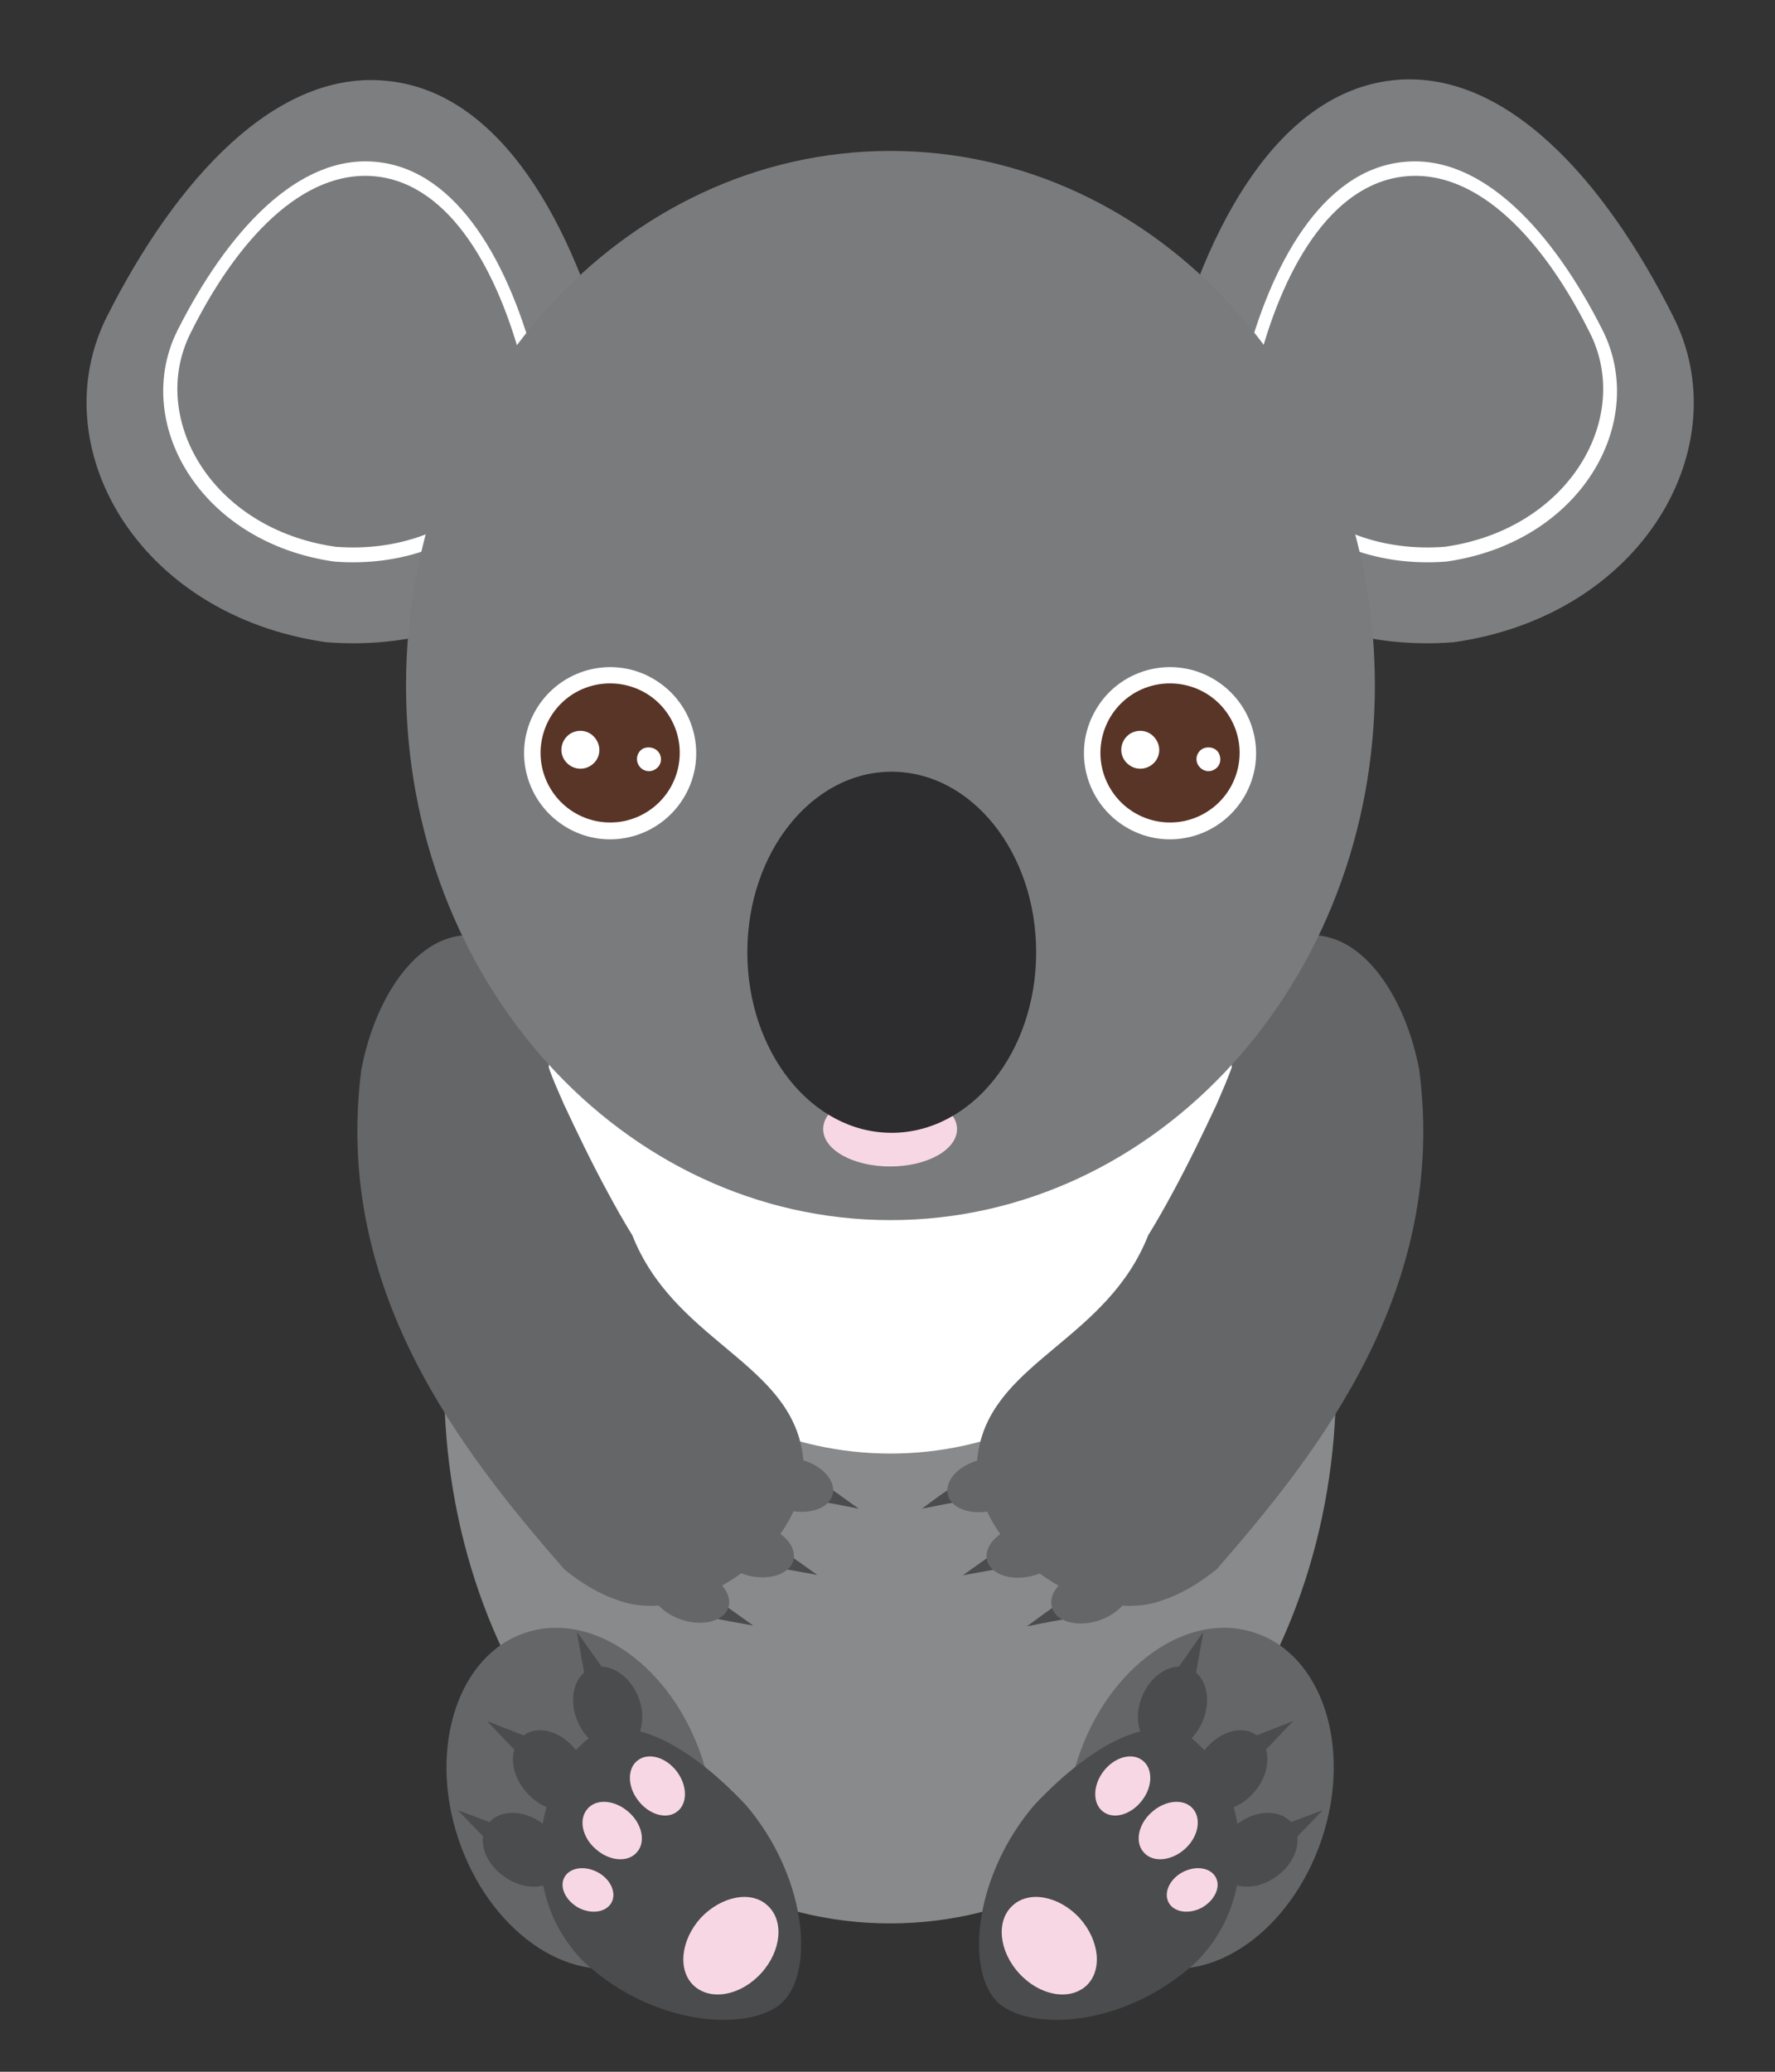 <?xml version="1.0" encoding="utf-8"?>
<!-- Generator: Adobe Illustrator 19.1.0, SVG Export Plug-In . SVG Version: 6.00 Build 0)  -->
<svg version="1.1" id="Layer_1" xmlns="http://www.w3.org/2000/svg" xmlns:xlink="http://www.w3.org/1999/xlink" x="0px" y="0px"
	 viewBox="0 38.4 480 560" style="enable-background:new 0 38.4 480 560;" xml:space="preserve">
<rect x="0" y="38.4" width="480" height="560" fill="#333333" stroke="none"/>
<style type="text/css">
	.st0{fill:#888A8B;}
	.st1{fill:#FFFFFF;}
	.st2{fill:#646668;}
	.st3{fill:#7C7E80;}
	.st4{fill:#797B7D;}
	.st5{fill:#F8D7E5;}
	.st6{fill:#583527;}
	.st7{fill:#2D2C2E;}
	.st8{fill:#4A4C4E;}
</style>
<g>
	<g>
		<g>
			<path class="st0" d="M361.3,412c0,80.8-54,146.3-120.6,146.3c-66.6,0-120.6-65.6-120.6-146.3c0-80.8,54-146.3,120.6-146.3
				S361.3,331.3,361.3,412z"/>
		</g>
	</g>
	<path class="st1" d="M142.8,316.9c-0.3,3-0.4,6-0.4,9.1c0,58.1,44,105.3,98.4,105.3s98.4-47.2,98.4-105.3c0-3.1-0.2-6.1-0.4-9.1
		c-27.2-13.5-61.1-21.5-98-21.5C203.9,295.4,169.9,303.5,142.8,316.9z"/>
	<g>
		<g>
			<g>
				<path class="st2" d="M329,336.9c-3.7,7.9-7.6,16-11.9,23.9c-2.1,3.9-4.3,7.8-6.6,11.5c-11,27.9-40.8,33.9-45.7,57.1
					c-5.6,24.8,28.3,49.6,49.7,41.5c4.8-1.6,9.6-4.4,14.5-8.3c27.8-31.9,62.5-75.7,54.8-135c-1.9-10.1-5.9-19.8-11.5-26.7
					c-5.6-6.9-12.6-10.8-20.8-9.5c-11.7,2.6-19.7,18.7-18.4,35.5C332,330,330.6,333.2,329,336.9z"/>
			</g>
		</g>
		<g>
			<g>
				<path class="st2" d="M152.5,336.9c3.7,7.9,7.6,16,11.9,23.9c2.1,3.9,4.3,7.8,6.6,11.5c11,27.9,40.8,33.9,45.7,57.1
					c5.6,24.8-28.3,49.6-49.7,41.5c-4.8-1.6-9.6-4.4-14.4-8.3c-27.8-31.9-62.5-75.7-54.9-135c1.9-10.1,5.9-19.8,11.5-26.7
					c5.6-6.9,12.6-10.8,20.8-9.5c11.7,2.6,19.8,18.7,18.4,35.5C149.4,330,150.9,333.2,152.5,336.9z"/>
			</g>
		</g>
	</g>
	<g>
		<g>
			<g>
				<g>
					<path class="st3" d="M165.3,138.8c9.8,37.8-25.1,77.2-77,73.2c-51.5-7.3-77-53.3-59.3-88.2C47.5,87.2,74.6,56.9,105,60.3
						C135.4,63.5,155.2,98.9,165.3,138.8z"/>
				</g>
				<g>
					<path class="st1" d="M145.1,138.1c7,26.9-17.9,54.9-54.7,52.1c-36.6-5.2-54.9-37.9-42.3-62.7c13.2-26.1,32.4-47.7,54-45.3
						C123.8,84.5,137.9,109.7,145.1,138.1z"/>
				</g>
				<g>
					<g>
						<path class="st4" d="M141.5,137.9c6.5,24.9-16.6,50.9-50.7,48.3c-33.9-4.8-50.9-35.2-39.1-58.1c12.1-24.3,30-44.2,50.1-42
							C121.7,88.3,134.8,111.6,141.5,137.9z"/>
					</g>
				</g>
			</g>
			<g>
				<g>
					<path class="st3" d="M316.1,138.8c-9.8,37.8,25.1,77.2,77,73.2c51.5-7.3,77.1-53.3,59.3-88.2c-18.5-36.8-45.4-67-75.8-63.7
						C346,63.5,326.2,98.9,316.1,138.8z"/>
				</g>
				<g>
					<path class="st1" d="M336.4,138.1c-7,26.9,17.9,54.9,54.7,52.1c36.6-5.2,54.8-37.9,42.2-62.7c-13.2-26.1-32.4-47.7-54-45.3
						C357.6,84.5,343.5,109.7,336.4,138.1z"/>
				</g>
				<g>
					<g>
						<path class="st4" d="M340,137.9c-6.5,24.9,16.6,50.9,50.7,48.3c33.9-4.8,50.9-35.2,39.1-58.1c-12.1-24.3-30-44.2-50.1-42
							C359.7,88.3,346.6,111.6,340,137.9z"/>
					</g>
				</g>
			</g>
		</g>
		<path class="st4" d="M371.8,223.7c0,79.8-58.7,144.5-131,144.5c-72.4,0-131-64.7-131-144.5s58.7-144.5,131-144.5
			C313.1,79.2,371.8,143.9,371.8,223.7z"/>
		<path class="st5" d="M258.8,343.6c0,5.6-8.1,10.1-18.1,10.1c-10,0-18.1-4.5-18.1-10.1c0-5.6,8.1-10.1,18.1-10.1
			C250.7,333.5,258.8,338.1,258.8,343.6z"/>
		<g>
			<g>
				<path class="st1" d="M144.9,230.3c-6.5,11.1-2.7,25.3,8.4,31.8c11.1,6.5,25.3,2.7,31.8-8.4c6.5-11.1,2.7-25.3-8.4-31.8
					C165.6,215.4,151.4,219.2,144.9,230.3z"/>
				<g>
					<path class="st6" d="M181.3,232.5c5.2,9,2.1,20.5-6.9,25.7c-9,5.2-20.5,2.1-25.7-6.9c-5.2-9-2.1-20.5,6.9-25.7
						C164.6,220.5,176.1,223.5,181.3,232.5z"/>
					<g>
						<g>
							<path class="st1" d="M161.4,238.6c1.4,2.4,0.6,5.5-1.9,6.9c-2.4,1.4-5.5,0.6-7-1.9c-1.4-2.4-0.6-5.5,1.9-7
								C157,235.2,160,236.1,161.4,238.6z"/>
							<path class="st1" d="M178.3,242c0.9,1.6,0.4,3.5-1.2,4.4c-1.5,0.9-3.5,0.4-4.4-1.2c-0.9-1.5-0.4-3.5,1.1-4.4
								C175.4,240,177.4,240.5,178.3,242z"/>
						</g>
					</g>
				</g>
			</g>
			<g>
				<path class="st1" d="M296.3,230.3c-6.5,11.1-2.7,25.3,8.4,31.8c11.1,6.5,25.3,2.7,31.8-8.4c6.5-11.1,2.7-25.3-8.4-31.8
					C317,215.4,302.7,219.2,296.3,230.3z"/>
				<g>
					<path class="st6" d="M332.7,232.5c5.2,9,2.1,20.5-6.9,25.7c-9,5.2-20.5,2.1-25.7-6.9c-5.2-9-2.1-20.5,6.9-25.7
						C316,220.5,327.5,223.5,332.7,232.5z"/>
					<g>
						<g>
							<path class="st1" d="M312.8,238.6c1.4,2.4,0.6,5.5-1.9,6.9c-2.4,1.4-5.5,0.6-7-1.9c-1.4-2.4-0.6-5.5,1.9-7
								C308.4,235.2,311.4,236.1,312.8,238.6z"/>
							<path class="st1" d="M329.6,242c0.8,1.6,0.4,3.5-1.2,4.4c-1.5,0.9-3.4,0.4-4.4-1.2c-0.9-1.5-0.4-3.5,1.2-4.4
								C326.8,240,328.8,240.5,329.6,242z"/>
						</g>
					</g>
				</g>
			</g>
		</g>
		<g>
			<path class="st7" d="M280.2,295.8c0,27-17.5,48.8-39.1,48.8s-39-21.9-39-48.8c0-27,17.5-48.8,39-48.8
				C262.7,247,280.2,268.8,280.2,295.8z"/>
		</g>
	</g>
	<g>
		<path class="st2" d="M189.9,513.7c8.2,24.8-0.1,49.7-18.3,55.6c-18.2,5.9-39.5-9.3-47.7-34s0.1-49.7,18.3-55.6
			C160.4,473.7,181.7,488.9,189.9,513.7z"/>
		<path class="st2" d="M291.5,513.7c-8.2,24.8,0.1,49.7,18.3,55.6c18.2,5.9,39.5-9.3,47.7-34s0-49.7-18.3-55.6
			C321,473.7,299.7,488.9,291.5,513.7z"/>
	</g>
	<g>
		<g>
			<g>
				<path class="st8" d="M269.3,579.1c-8.3-9.2-5.5-34.2,10.4-52.8c17.2-18.3,35-26.4,44.7-16.1c10.7,9.7,18.4,39.3-1,58.6
					C303.5,587.1,277,587.5,269.3,579.1z"/>
			</g>
			<path class="st5" d="M273.8,553.5c-4.5,4.1-3.7,12.3,1.8,18.3c5.5,6,13.5,7.5,18.1,3.4c4.5-4.1,3.7-12.3-1.8-18.4
				C286.4,550.9,278.3,549.3,273.8,553.5z"/>
			<path class="st5" d="M308.9,514.2c-2.9-2.2-7.6-0.8-10.5,3c-2.9,3.8-3,8.7-0.1,10.9c2.9,2.2,7.6,0.8,10.5-3
				C311.8,521.3,311.8,516.3,308.9,514.2z"/>
			<path class="st8" d="M321.6,489.4c-4.5-1.9-10.2,1.5-12.7,7.4c-2.5,6-0.9,12.4,3.6,14.3c4.5,1.9,10.2-1.5,12.7-7.4
				C327.8,497.6,326.1,491.2,321.6,489.4z"/>
			<path class="st8" d="M340,507.6c-3.8-3.1-10.2-1.3-14.2,3.8s-4.2,11.7-0.4,14.7c3.8,3.1,10.2,1.3,14.2-3.8
				C343.6,517.3,343.8,510.7,340,507.6z"/>
			<path class="st8" d="M349.6,531.5c-2.9-4-9.5-4.1-14.7-0.3c-5.3,3.8-7.2,10.1-4.4,14.1c2.9,4,9.5,4.1,14.7,0.3
				C350.5,541.8,352.4,535.5,349.6,531.5z"/>
			<path class="st5" d="M322.6,527.3c-2.4-2.8-7.4-2.4-11.1,0.9c-3.7,3.2-4.7,8.2-2.2,10.9c2.4,2.8,7.4,2.4,11.1-0.9
				C324,535,325,530.1,322.6,527.3z"/>
			<path class="st5" d="M328.8,545.9c-1.4-2.7-5.4-3.3-8.9-1.5s-5.3,5.5-3.9,8.2c1.4,2.7,5.4,3.3,8.9,1.5
				C328.4,552.2,330.2,548.5,328.8,545.9z"/>
			<polygon class="st8" points="319,494.9 315.5,493.5 320.5,486.5 325.4,479.5 323.9,488 322.3,496.4 			"/>
			<polygon class="st8" points="335.8,512.8 333.8,509.8 341.8,506.7 349.7,503.6 343.8,509.8 337.9,515.9 			"/>
			<polygon class="st8" points="343.8,536.8 341.8,533.8 349.7,530.7 357.7,527.7 351.8,533.8 345.8,539.9 			"/>
		</g>
		<g>
			<g>
				<path class="st8" d="M212.1,579.1c8.3-9.2,5.5-34.2-10.4-52.8c-17.2-18.3-35-26.4-44.7-16.1c-10.7,9.7-18.4,39.2,1,58.6
					C177.9,587.1,204.5,587.5,212.1,579.1z"/>
			</g>
			<path class="st5" d="M207.6,553.5c4.5,4.1,3.7,12.3-1.8,18.3c-5.5,6-13.5,7.5-18.1,3.4c-4.5-4.1-3.7-12.3,1.8-18.4
				C195.1,550.9,203.2,549.3,207.6,553.5z"/>
			<path class="st5" d="M172.5,514.2c2.9-2.2,7.6-0.8,10.5,3c2.9,3.8,3,8.7,0.1,10.9c-2.9,2.2-7.6,0.8-10.5-3
				C169.6,521.3,169.6,516.3,172.5,514.2z"/>
			<path class="st8" d="M159.8,489.4c4.5-1.9,10.2,1.5,12.7,7.4c2.5,6,0.9,12.4-3.6,14.3c-4.5,1.9-10.2-1.5-12.7-7.4
				C153.6,497.6,155.3,491.2,159.8,489.4z"/>
			<path class="st8" d="M141.5,507.6c3.8-3.1,10.2-1.3,14.2,3.8s4.2,11.7,0.4,14.7c-3.8,3.1-10.2,1.3-14.2-3.8
				C137.8,517.3,137.6,510.7,141.5,507.6z"/>
			<path class="st8" d="M131.9,531.5c2.9-4,9.5-4.1,14.7-0.3c5.3,3.8,7.2,10.1,4.4,14.1c-2.9,4-9.5,4.1-14.7,0.3
				C130.9,541.8,129,535.5,131.9,531.5z"/>
			<path class="st5" d="M158.9,527.3c2.4-2.8,7.4-2.4,11.1,0.9c3.7,3.2,4.7,8.2,2.2,10.9c-2.4,2.8-7.4,2.4-11.1-0.9
				C157.4,535,156.4,530.1,158.9,527.3z"/>
			<path class="st5" d="M152.6,545.9c1.4-2.7,5.4-3.3,8.9-1.5s5.3,5.5,3.9,8.2c-1.4,2.7-5.4,3.3-8.9,1.5
				C153,552.2,151.2,548.5,152.6,545.9z"/>
			<polygon class="st8" points="162.5,494.9 165.9,493.5 161,486.5 156,479.5 157.5,488 159.1,496.4 			"/>
			<polygon class="st8" points="145.6,512.8 147.6,509.8 139.6,506.7 131.7,503.6 137.6,509.8 143.5,515.9 			"/>
			<polygon class="st8" points="137.7,536.8 139.7,533.8 131.8,530.7 123.8,527.7 129.7,533.8 135.7,539.9 			"/>
		</g>
	</g>
	<g>
		<g>
			<polygon class="st8" points="221,441.5 219.9,443.9 226.1,445 232.2,446.2 227.2,442.6 222.3,439.1 			"/>
			<polygon class="st8" points="210,459.5 208.8,461.9 214.9,463 221,464.1 216.1,460.6 211.1,457.2 			"/>
			<polygon class="st8" points="192.7,473.2 191.5,475.5 197.6,476.7 203.7,477.8 198.8,474.3 193.8,470.8 			"/>
			<path class="st2" d="M197,472.8c-1.1,3.7-6.7,5.3-12.4,3.5c-5.7-1.8-9.5-6.2-8.3-9.9c1.1-3.7,6.7-5.3,12.4-3.5
				C194.4,464.7,198.1,469.1,197,472.8z"/>
			<path class="st2" d="M214.6,460c-0.9,3.8-6.4,5.7-12.1,4.3c-5.8-1.4-9.8-5.6-8.9-9.4c0.9-3.8,6.4-5.7,12.1-4.3
				C211.5,452,215.4,456.2,214.6,460z"/>
			<path class="st2" d="M225.2,442.3c-0.9,3.8-6.4,5.7-12.1,4.3c-5.8-1.4-9.8-5.6-8.9-9.4c0.9-3.8,6.4-5.7,12.2-4.3
				C222.2,434.3,226.1,438.6,225.2,442.3z"/>
		</g>
		<g>
			<polygon class="st8" points="260.4,441.5 261.6,443.9 255.4,445 249.3,446.2 254.2,442.6 259.2,439.2 			"/>
			<polygon class="st8" points="271.4,459.6 272.6,462 266.5,463.1 260.4,464.2 265.3,460.7 270.3,457.2 			"/>
			<polygon class="st8" points="288.7,473.3 289.9,475.7 283.8,476.8 277.7,478 282.6,474.4 287.6,470.9 			"/>
			<path class="st2" d="M284.5,473c1.1,3.7,6.7,5.3,12.4,3.5c5.7-1.8,9.5-6.2,8.3-9.9c-1.1-3.7-6.7-5.3-12.4-3.5
				C287,464.8,283.3,469.2,284.5,473z"/>
			<path class="st2" d="M266.9,460.1c0.9,3.8,6.4,5.7,12.1,4.3c5.8-1.4,9.8-5.7,8.9-9.4c-0.9-3.8-6.4-5.7-12.1-4.3
				C270,452.1,266,456.3,266.9,460.1z"/>
			<path class="st2" d="M256.3,442.4c0.9,3.8,6.4,5.7,12.1,4.3c5.8-1.4,9.7-5.7,8.9-9.4c-0.9-3.8-6.4-5.7-12.1-4.3
				C259.3,434.3,255.4,438.6,256.3,442.4z"/>
		</g>
	</g>
</g>
</svg>
